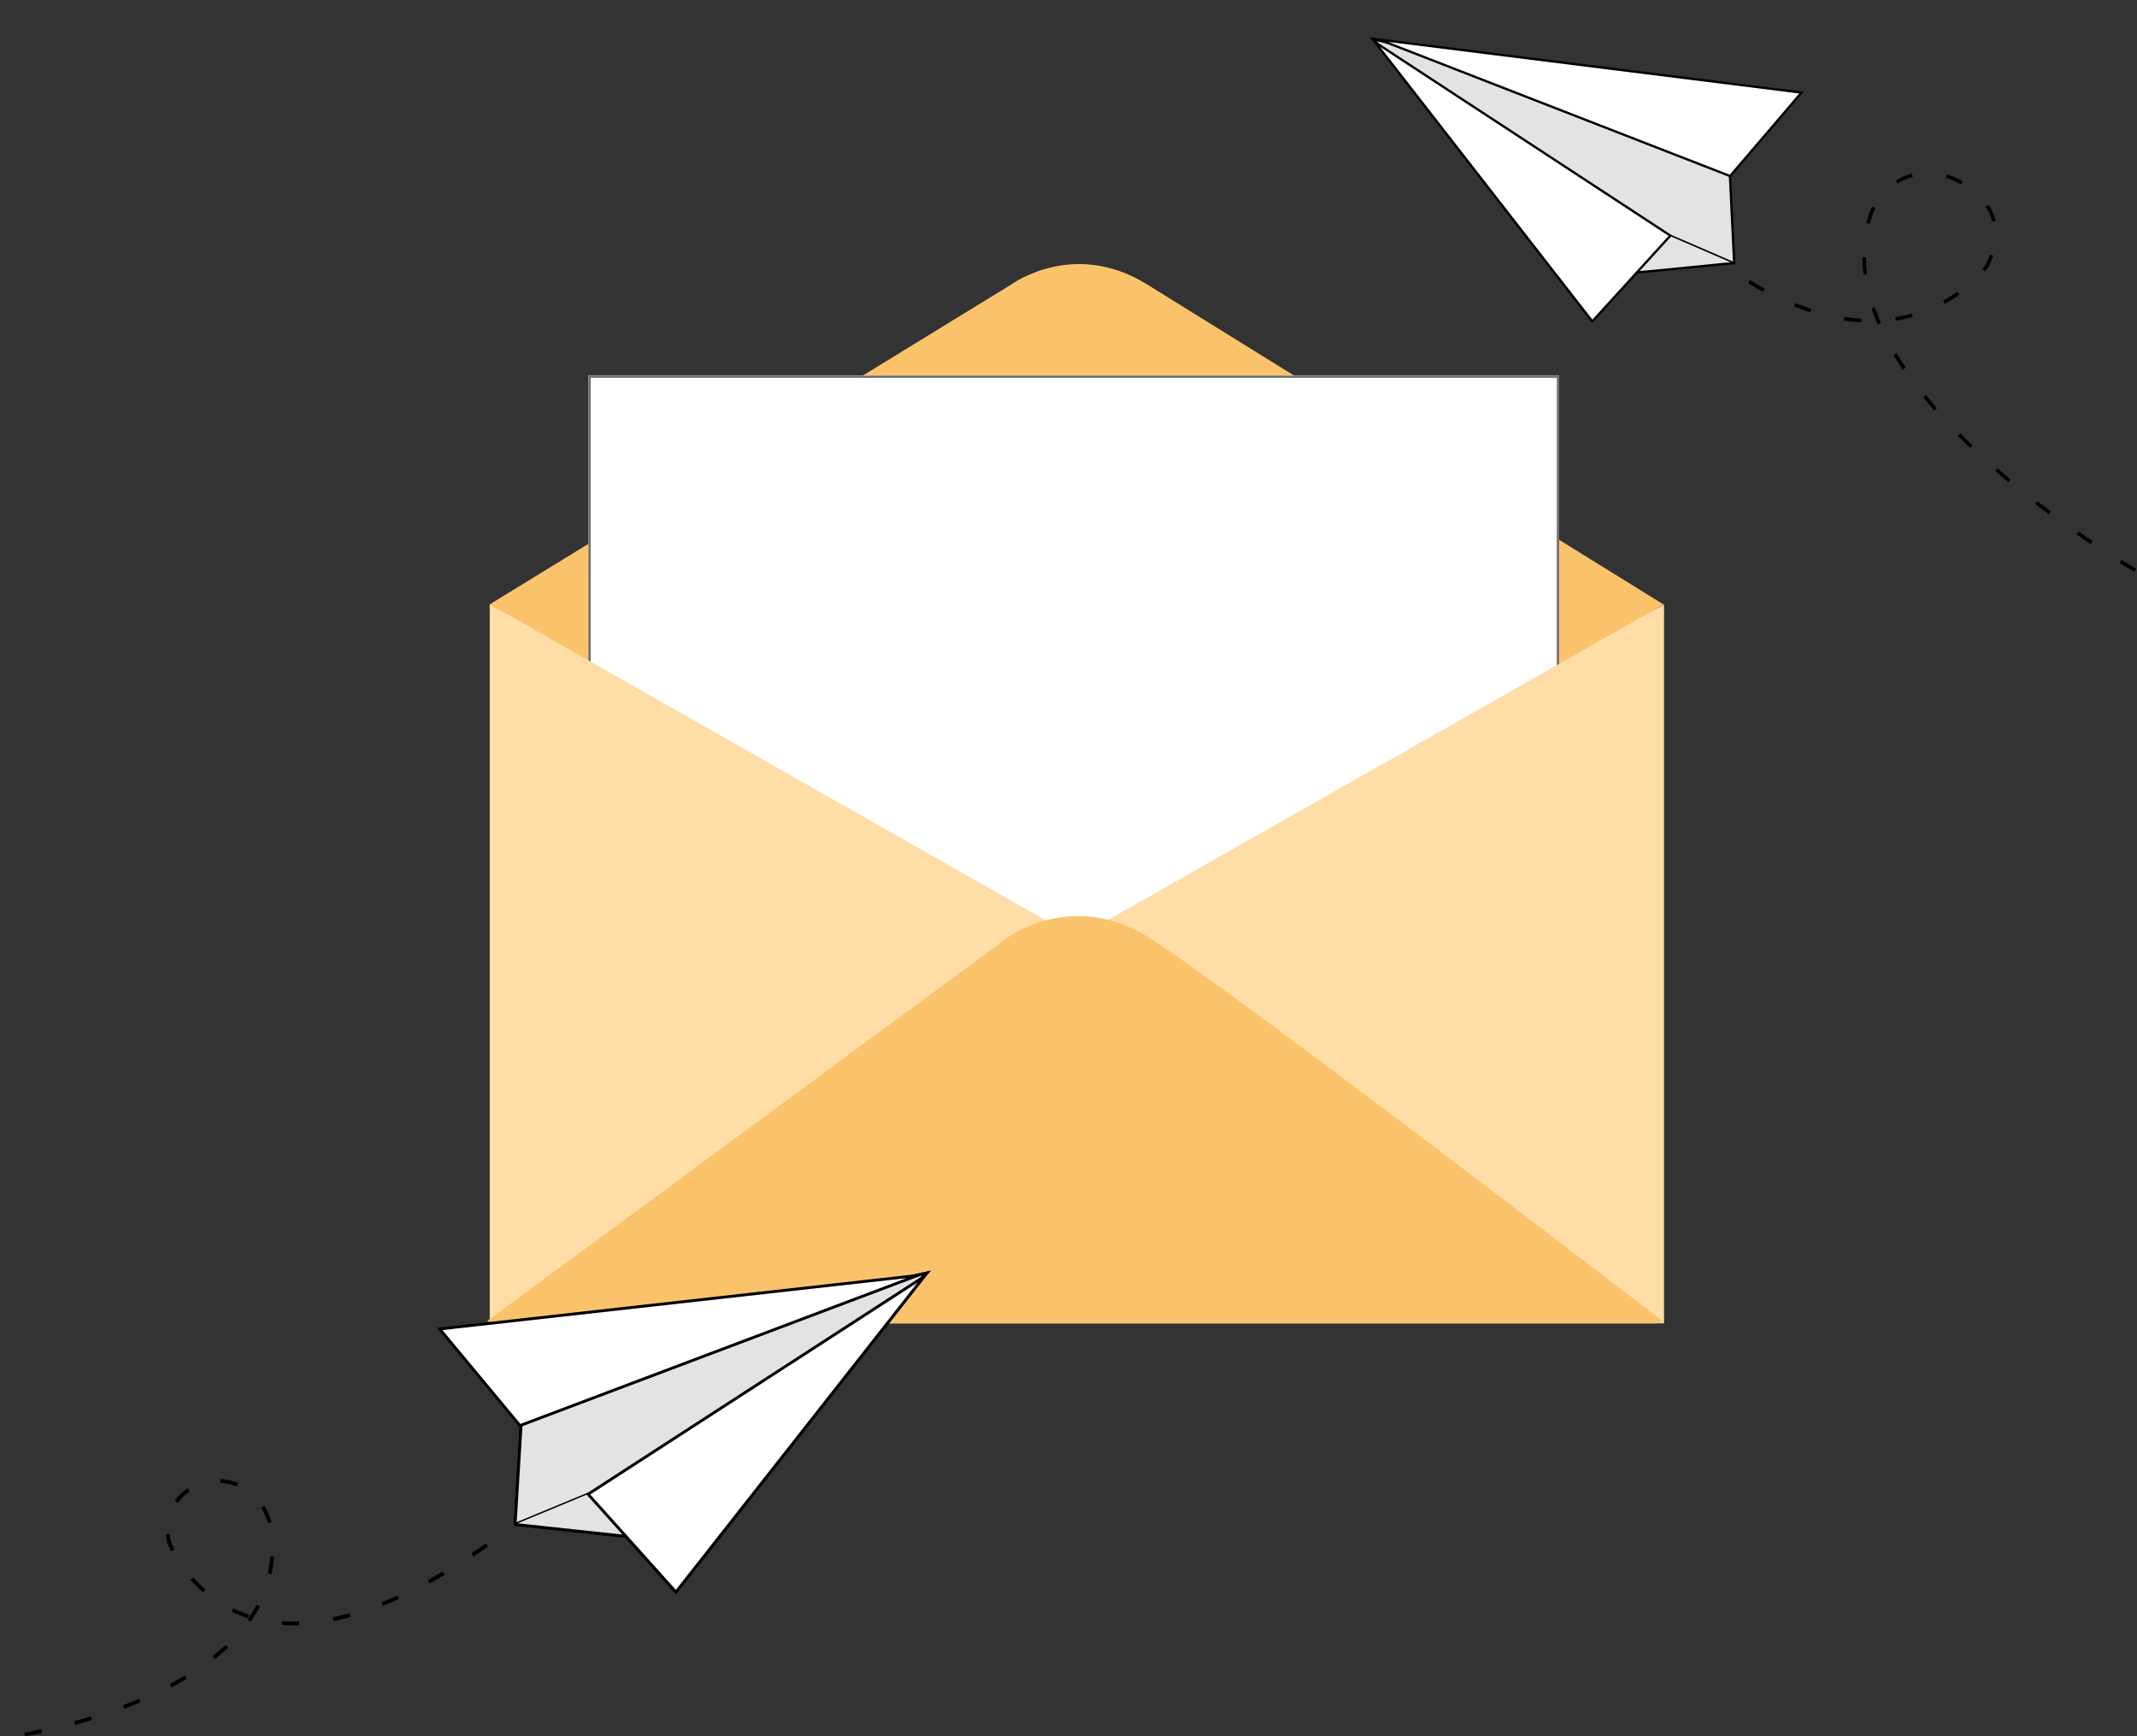 <svg xmlns="http://www.w3.org/2000/svg" xmlns:xlink="http://www.w3.org/1999/xlink" width="1494.745" height="1214.397" viewBox="0 0 1494.745 1214.397"><rect x="0" y="0" width="1494.745" height="1214.397" fill="#333333" stroke="none"/><defs><clipPath id="a"><rect width="828" height="503" rx="8" fill="#ffcece" opacity="0.589"/></clipPath></defs><g transform="translate(-122.469 -316.289)"><g transform="matrix(0.996, -0.087, 0.087, 0.996, -85.119, -120.721)"><path d="M1783.708,798.277S1569.594,648.991,1621.7,532.616c0,0,17.891-35.909,57.068-19.445,0,0,45.995,20.469,20.506,63.666,0,0-96.539,116.254-255.969-94.84l-47.07-37.4" transform="translate(-161.499 182.669)" fill="none" stroke="#000" stroke-miterlimit="10" stroke-width="2.5" stroke-dasharray="12 24"/><path d="M1460.72,564.278l69-.73,2.339-60.89-7.739-31.79-160.348-61.174-72.133-23.99,45.967,57.533,131.228,113.57" transform="translate(-168.267 178.833)" fill="#e3e3e3" stroke="#000" stroke-miterlimit="10" stroke-width="1.62"/><path d="M1486.015,539.534l-59.6,55.013-134.4-207.777Z" transform="translate(-167.394 179.901)" fill="#fff" stroke="#000" stroke-miterlimit="10" stroke-width="1.62"/><path d="M1585.193,448.254l-54.83,53.829L1294.2,385.637Z" transform="translate(-166.486 179.476)" fill="#fff" stroke="#000" stroke-miterlimit="10" stroke-width="1.62"/><line x1="42.832" y1="23.165" transform="translate(1318.621 719.217)" fill="#fff" stroke="#000" stroke-miterlimit="10" stroke-width="1.079"/></g><path d="M533.543,1095.033,898.515,871.164s43.386-31.846,94.651,0,361.389,223.963,361.389,223.963l-400.6,25.894Z" transform="translate(-68.508 -356)" fill="#fac36b"/><path d="M533.543,883l364.972,223.869s43.386,31.846,94.651,0S1354.554,882.9,1354.554,882.9l-400.6-25.894Z" transform="translate(-68.508 -144)" fill="#fac36b"/><g transform="translate(534 579)" fill="#fff" stroke="#707070" stroke-width="1.62"><rect width="679" height="482" stroke="none"/><rect x="0.81" y="0.81" width="677.38" height="480.38" fill="none"/></g><path d="M0,0,410.45,233.278,821.4,0V503H0Z" transform="translate(465 739)" fill="#ffdda7"/><g transform="translate(460 739)" clip-path="url(#a)"><path d="M535.525,1142.556,903.982,871.164s44.127-31.846,96.268,0,363.992,271.622,363.992,271.622l-398.691.094Z" transform="translate(-535.525 -638.906)" fill="#fac36b"/></g><g transform="translate(-15.488 15.825)"><path d="M0,162.76s191.857-9.4,186.324-126.834c0,0-3.265-36.847-42.437-35.908,0,0-33.3,6.529-29.413,39.428,0,0,34.086,140.608,242.02,13.108l52.994-16.248" transform="matrix(0.995, -0.105, 0.105, 0.995, 138.149, 1351.743)" fill="none" stroke="#000" stroke-miterlimit="10" stroke-width="2.5" stroke-dasharray="12 24"/><path d="M76.023,160.974,0,144.6l11.414-68.38,15.37-33.74L219.222,10.194,304.5,0,240.874,53.449,69.157,150.675" transform="matrix(0.995, -0.105, 0.105, 0.995, 483.068, 1222.937)" fill="#e3e3e3" stroke="#000" stroke-miterlimit="10" stroke-width="2"/><path d="M0,126.595l53.882,74.494L249.46,0Z" transform="matrix(0.995, -0.105, 0.105, 0.995, 536.014, 1219.691)" fill="#fff" stroke="#000" stroke-miterlimit="10" stroke-width="2"/><line y1="17.045" x2="57.594" transform="matrix(0.995, -0.105, 0.105, 0.995, 495.961, 1349.439)" fill="#fff" stroke="#000" stroke-miterlimit="10" stroke-width="1"/><path d="M0,162.76s191.857-9.4,186.324-126.834c0,0-3.265-36.847-42.437-35.908,0,0-33.3,6.529-29.413,39.428,0,0,34.086,140.608,242.02,13.108l52.994-16.248" transform="matrix(0.995, -0.105, 0.105, 0.995, 138.149, 1351.743)" fill="none" stroke="#000" stroke-miterlimit="10" stroke-width="2.5" stroke-dasharray="12 24"/><path d="M76.023,160.974,0,144.6l11.414-68.38,15.37-33.74L219.222,10.194,304.5,0,240.874,53.449,69.157,150.675" transform="matrix(0.995, -0.105, 0.105, 0.995, 483.068, 1222.937)" fill="#e3e3e3" stroke="#000" stroke-miterlimit="10" stroke-width="2"/><path d="M0,126.595l53.882,74.494L249.46,0Z" transform="matrix(0.995, -0.105, 0.105, 0.995, 536.014, 1219.691)" fill="#fff" stroke="#000" stroke-miterlimit="10" stroke-width="2"/><line y1="17.045" x2="57.594" transform="matrix(0.995, -0.105, 0.105, 0.995, 495.961, 1349.439)" fill="#fff" stroke="#000" stroke-miterlimit="10" stroke-width="1"/><path d="M0,2.137,48.761,75.2,336.172,0Z" transform="matrix(0.995, -0.105, 0.105, 0.995, 445.251, 1227.95)" fill="#fff" stroke="#000" stroke-miterlimit="10" stroke-width="2"/></g></g></svg>
